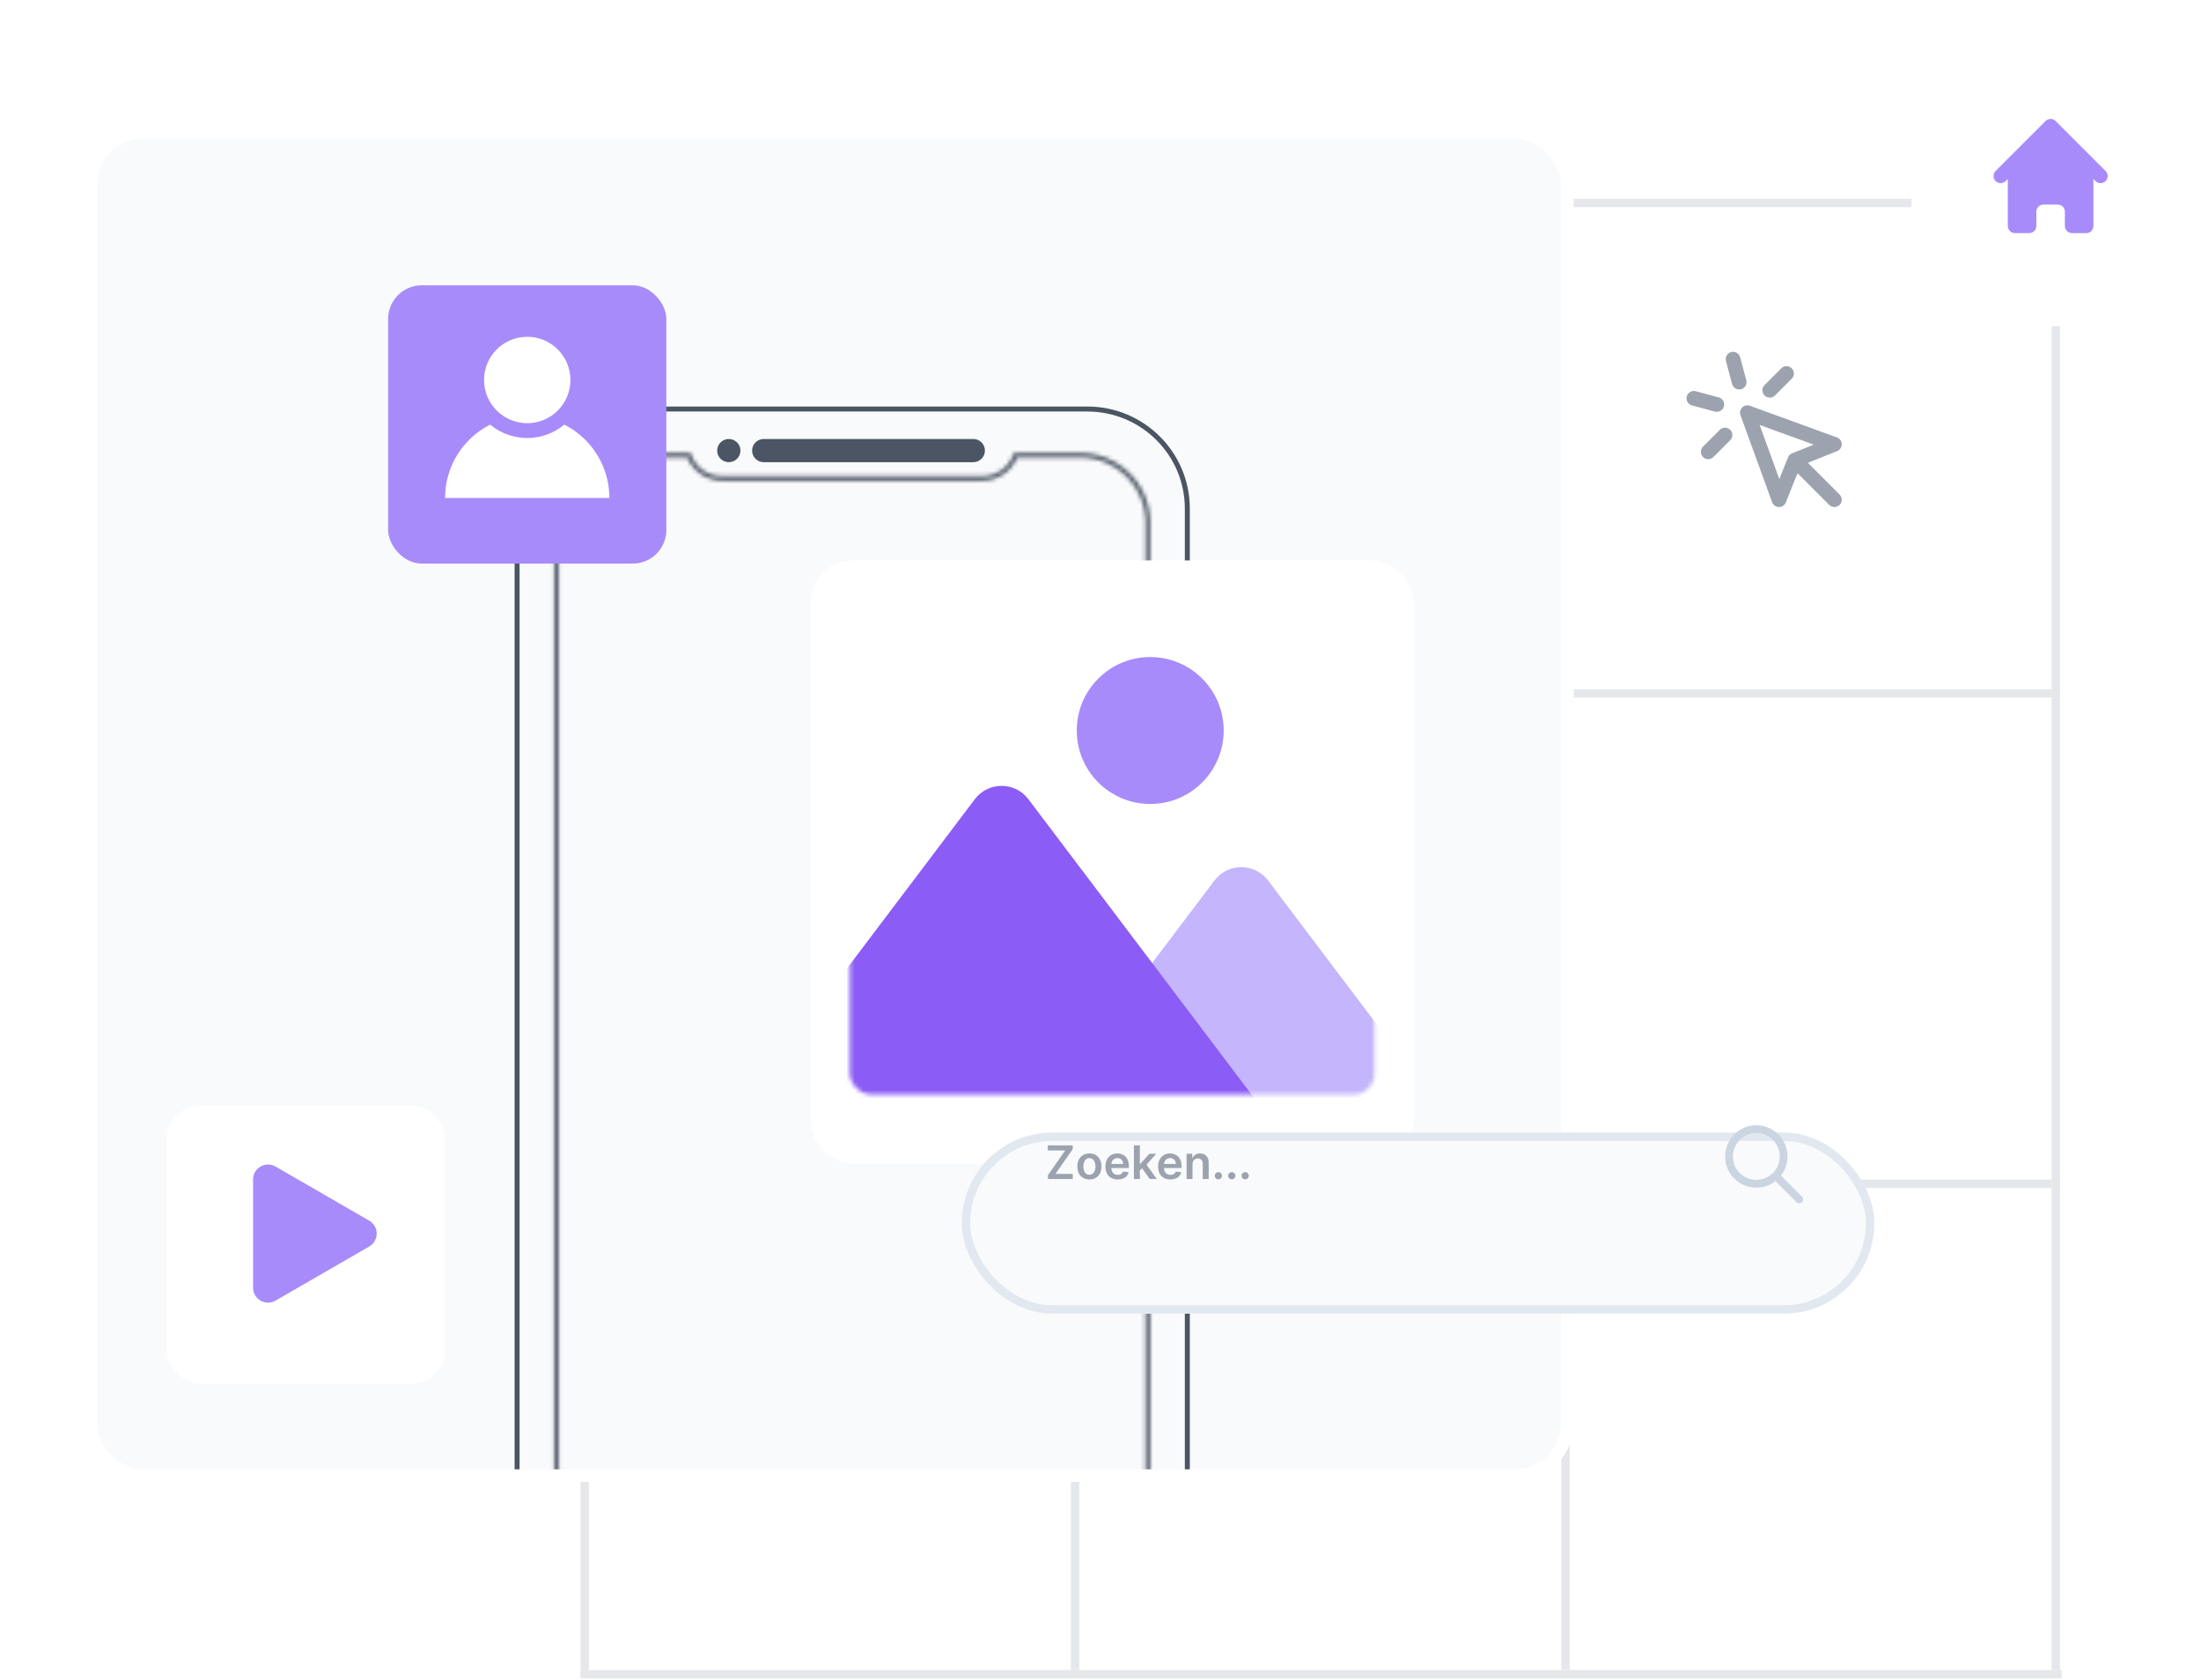 <svg viewBox="0 0 524 400" fill="none" xmlns="http://www.w3.org/2000/svg">
<line x1="255.951" y1="47.32" x2="255.951" y2="397.549" stroke="#E5E7EB" stroke-width="2"/>
<line x1="372.694" y1="47.32" x2="372.694" y2="397.549" stroke="#E5E7EB" stroke-width="2"/>
<line x1="489.437" y1="47.32" x2="489.437" y2="397.549" stroke="#E5E7EB" stroke-width="2"/>
<line x1="139.208" y1="47.32" x2="139.208" y2="397.549" stroke="#E5E7EB" stroke-width="2"/>
<line x1="488.437" y1="165.063" x2="138.208" y2="165.063" stroke="#E5E7EB" stroke-width="2"/>
<line x1="488.437" y1="281.806" x2="138.208" y2="281.806" stroke="#E5E7EB" stroke-width="2"/>
<line x1="490.847" y1="398.549" x2="138.208" y2="398.549" stroke="#E5E7EB" stroke-width="2"/>
<line x1="488.437" y1="48.32" x2="138.208" y2="48.32" stroke="#E5E7EB" stroke-width="2"/>
<g filter="url(#filter0_dd_1501_842)">
<g clip-path="url(#clip0_1501_842)">
<rect x="20.077" width="354.559" height="322.764" rx="14" fill="#F9FAFB"/>
<g filter="url(#filter1_dd_1501_842)">
<path d="M283.264 151.143H282.671V151.736V346.585C282.671 359.669 272.019 370.28 258.874 370.28H146.902C133.757 370.28 123.105 359.669 123.105 346.585V74.459C123.105 61.375 133.757 50.765 146.902 50.765H258.874C272.019 50.765 282.671 61.375 282.671 74.459V107.578V108.171H283.264H283.818C284.106 108.171 284.334 108.402 284.334 108.682V125.793C284.334 126.073 284.106 126.304 283.818 126.304H283.264H282.671V126.897V132.417V133.01H283.264H283.818C284.106 133.01 284.334 133.241 284.334 133.521V150.632C284.334 150.912 284.106 151.143 283.818 151.143H283.264Z" fill="#F9FAFB" stroke="#4B5563" stroke-width="1.186"/>
<path d="M175.688 60.659C175.688 61.854 174.715 62.826 173.509 62.826C172.304 62.826 171.33 61.854 171.33 60.659C171.33 59.465 172.304 58.492 173.509 58.492C174.715 58.492 175.688 59.465 175.688 60.659ZM179.645 60.659C179.645 59.465 180.618 58.492 181.824 58.492H231.712C232.918 58.492 233.891 59.465 233.891 60.659C233.891 61.854 232.918 62.826 231.712 62.826H181.824C180.618 62.826 179.645 61.854 179.645 60.659Z" fill="#4B5563" stroke="#4B5563" stroke-width="1.186"/>
<g opacity="0.8">
<mask id="path-13-inside-1_1501_842" fill="white">
<path d="M164.004 61.763L164.527 61.579L164.396 61.211H164.004V61.763ZM241.771 61.763V61.211H241.379L241.249 61.579L241.771 61.763ZM148.565 62.315H164.004V61.211H148.565V62.315ZM133.044 77.77C133.044 69.234 139.993 62.315 148.565 62.315V61.211C139.381 61.211 131.935 68.625 131.935 77.77H133.044ZM133.044 346.585V77.77H131.935V346.585H133.044ZM148.565 362.04C139.993 362.04 133.044 355.121 133.044 346.585H131.935C131.935 355.731 139.381 363.144 148.565 363.144V362.04ZM257.211 362.04H148.565V363.144H257.211V362.04ZM272.732 346.585C272.732 355.121 265.783 362.04 257.211 362.04V363.144C266.395 363.144 273.84 355.731 273.84 346.585H272.732ZM272.732 77.77V346.585H273.84V77.77H272.732ZM257.211 62.315C265.783 62.315 272.732 69.234 272.732 77.77H273.84C273.84 68.625 266.395 61.211 257.211 61.211V62.315ZM241.771 62.315H257.211V61.211H241.771V62.315ZM241.249 61.579C240.183 64.581 237.308 66.731 233.93 66.731V67.835C237.792 67.835 241.076 65.376 242.294 61.947L241.249 61.579ZM233.93 66.731H171.846V67.835H233.93V66.731ZM171.846 66.731C168.468 66.731 165.593 64.581 164.527 61.579L163.482 61.947C164.699 65.376 167.984 67.835 171.846 67.835V66.731Z"/>
</mask>
<path d="M164.004 61.763L164.527 61.579L164.396 61.211H164.004V61.763ZM241.771 61.763V61.211H241.379L241.249 61.579L241.771 61.763ZM148.565 62.315H164.004V61.211H148.565V62.315ZM133.044 77.77C133.044 69.234 139.993 62.315 148.565 62.315V61.211C139.381 61.211 131.935 68.625 131.935 77.77H133.044ZM133.044 346.585V77.77H131.935V346.585H133.044ZM148.565 362.04C139.993 362.04 133.044 355.121 133.044 346.585H131.935C131.935 355.731 139.381 363.144 148.565 363.144V362.04ZM257.211 362.04H148.565V363.144H257.211V362.04ZM272.732 346.585C272.732 355.121 265.783 362.04 257.211 362.04V363.144C266.395 363.144 273.84 355.731 273.84 346.585H272.732ZM272.732 77.77V346.585H273.84V77.77H272.732ZM257.211 62.315C265.783 62.315 272.732 69.234 272.732 77.77H273.84C273.84 68.625 266.395 61.211 257.211 61.211V62.315ZM241.771 62.315H257.211V61.211H241.771V62.315ZM241.249 61.579C240.183 64.581 237.308 66.731 233.93 66.731V67.835C237.792 67.835 241.076 65.376 242.294 61.947L241.249 61.579ZM233.93 66.731H171.846V67.835H233.93V66.731ZM171.846 66.731C168.468 66.731 165.593 64.581 164.527 61.579L163.482 61.947C164.699 65.376 167.984 67.835 171.846 67.835V66.731Z" fill="#D1D5DB"/>
<path d="M164.004 61.763H162.819V63.437L164.398 62.882L164.004 61.763ZM164.527 61.579L164.921 62.698L166.042 62.303L165.645 61.182L164.527 61.579ZM164.396 61.211L165.514 60.814L165.234 60.025H164.396V61.211ZM164.004 61.211V60.025H162.819V61.211H164.004ZM241.771 61.763L241.377 62.881L242.957 63.438V61.763H241.771ZM241.771 61.211H242.957V60.025H241.771V61.211ZM241.379 61.211V60.025H240.541L240.261 60.815L241.379 61.211ZM241.249 61.579L240.131 61.183L239.735 62.303L240.855 62.697L241.249 61.579ZM148.565 62.315H147.379V63.501H148.565V62.315ZM164.004 62.315V63.501H165.19V62.315H164.004ZM164.004 61.211H165.19V60.025H164.004V61.211ZM148.565 61.211V60.025H147.379V61.211H148.565ZM133.044 77.77V78.956H134.23V77.77H133.044ZM148.565 62.315V63.501H149.751V62.315H148.565ZM148.565 61.211H149.751V60.025H148.565V61.211ZM131.935 77.77H130.749V78.956H131.935V77.77ZM133.044 346.585V347.771H134.23V346.585H133.044ZM133.044 77.77H134.23V76.585H133.044V77.77ZM131.935 77.77V76.585H130.749V77.77H131.935ZM131.935 346.585H130.749V347.771H131.935V346.585ZM148.565 362.04H149.751V360.854H148.565V362.04ZM133.044 346.585H134.23V345.399H133.044V346.585ZM131.935 346.585V345.399H130.749V346.585H131.935ZM148.565 363.144V364.33H149.751V363.144H148.565ZM257.211 362.04H258.397V360.854H257.211V362.04ZM148.565 362.04V360.854H147.379V362.04H148.565ZM148.565 363.144H147.379V364.33H148.565V363.144ZM257.211 363.144V364.33H258.397V363.144H257.211ZM272.732 346.585V345.399H271.546V346.585H272.732ZM257.211 362.04V360.854H256.025V362.04H257.211ZM257.211 363.144H256.025V364.33H257.211V363.144ZM273.84 346.585H275.026V345.399H273.84V346.585ZM272.732 77.77V76.585H271.546V77.77H272.732ZM272.732 346.585H271.546V347.771H272.732V346.585ZM273.84 346.585V347.771H275.026V346.585H273.84ZM273.84 77.77H275.026V76.585H273.84V77.77ZM257.211 62.315H256.025V63.501H257.211V62.315ZM272.732 77.77H271.546V78.956H272.732V77.77ZM273.84 77.77V78.956H275.026V77.77H273.84ZM257.211 61.211V60.025H256.025V61.211H257.211ZM241.771 62.315H240.585V63.501H241.771V62.315ZM257.211 62.315V63.501H258.397V62.315H257.211ZM257.211 61.211H258.397V60.025H257.211V61.211ZM241.771 61.211V60.025H240.585V61.211H241.771ZM241.249 61.579L241.643 60.461L240.527 60.068L240.131 61.182L241.249 61.579ZM233.93 66.731V65.545H232.744V66.731H233.93ZM233.93 67.835H232.744V69.02H233.93V67.835ZM242.294 61.947L243.411 62.343L243.809 61.223L242.687 60.828L242.294 61.947ZM233.93 66.731H235.115V65.545H233.93V66.731ZM171.846 66.731V65.545H170.66V66.731H171.846ZM171.846 67.835H170.66V69.02H171.846V67.835ZM233.93 67.835V69.02H235.115V67.835H233.93ZM171.846 66.731H173.032V65.545H171.846V66.731ZM164.527 61.579L165.645 61.182L165.249 60.068L164.134 60.46L164.527 61.579ZM163.482 61.947L163.088 60.828L161.967 61.223L162.364 62.343L163.482 61.947ZM171.846 67.835V69.02H173.032V67.835H171.846ZM164.398 62.882L164.921 62.698L164.134 60.46L163.611 60.644L164.398 62.882ZM165.645 61.182L165.514 60.814L163.279 61.608L163.41 61.976L165.645 61.182ZM164.396 60.025H164.004V62.397H164.396V60.025ZM162.819 61.211V61.763H165.19V61.211H162.819ZM242.957 61.763V61.211H240.585V61.763H242.957ZM241.771 60.025H241.379V62.397H241.771V60.025ZM240.261 60.815L240.131 61.183L242.367 61.975L242.497 61.607L240.261 60.815ZM240.855 62.697L241.377 62.881L242.165 60.645L241.643 60.461L240.855 62.697ZM148.565 63.501H164.004V61.129H148.565V63.501ZM165.19 62.315V61.211H162.819V62.315H165.19ZM164.004 60.025H148.565V62.397H164.004V60.025ZM147.379 61.211V62.315H149.751V61.211H147.379ZM134.23 77.77C134.23 69.894 140.643 63.501 148.565 63.501V61.129C139.343 61.129 131.858 68.575 131.858 77.77H134.23ZM149.751 62.315V61.211H147.379V62.315H149.751ZM148.565 60.025C138.73 60.025 130.749 67.965 130.749 77.77H133.121C133.121 69.284 140.031 62.397 148.565 62.397V60.025ZM131.935 78.956H133.044V76.585H131.935V78.956ZM134.23 346.585V77.77H131.858V346.585H134.23ZM133.044 76.585H131.935V78.956H133.044V76.585ZM130.749 77.77V346.585H133.121V77.77H130.749ZM131.935 347.771H133.044V345.399H131.935V347.771ZM148.565 360.854C140.643 360.854 134.23 354.461 134.23 346.585H131.858C131.858 355.78 139.343 363.226 148.565 363.226V360.854ZM133.044 345.399H131.935V347.771H133.044V345.399ZM130.749 346.585C130.749 356.39 138.73 364.33 148.565 364.33V361.958C140.031 361.958 133.121 355.071 133.121 346.585H130.749ZM149.751 363.144V362.04H147.379V363.144H149.751ZM257.211 360.854H148.565V363.226H257.211V360.854ZM147.379 362.04V363.144H149.751V362.04H147.379ZM148.565 364.33H257.211V361.958H148.565V364.33ZM258.397 363.144V362.04H256.025V363.144H258.397ZM271.546 346.585C271.546 354.461 265.133 360.854 257.211 360.854V363.226C266.433 363.226 273.918 355.78 273.918 346.585H271.546ZM256.025 362.04V363.144H258.397V362.04H256.025ZM257.211 364.33C267.046 364.33 275.026 356.39 275.026 346.585H272.655C272.655 355.071 265.745 361.958 257.211 361.958V364.33ZM273.84 345.399H272.732V347.771H273.84V345.399ZM271.546 77.77V346.585H273.918V77.77H271.546ZM272.732 347.771H273.84V345.399H272.732V347.771ZM275.026 346.585V77.77H272.655V346.585H275.026ZM273.84 76.585H272.732V78.956H273.84V76.585ZM257.211 63.501C265.133 63.501 271.546 69.894 271.546 77.77H273.918C273.918 68.575 266.433 61.129 257.211 61.129V63.501ZM272.732 78.956H273.84V76.585H272.732V78.956ZM275.026 77.77C275.026 67.965 267.046 60.025 257.211 60.025V62.397C265.745 62.397 272.655 69.284 272.655 77.77H275.026ZM256.025 61.211V62.315H258.397V61.211H256.025ZM241.771 63.501H257.211V61.129H241.771V63.501ZM258.397 62.315V61.211H256.025V62.315H258.397ZM257.211 60.025H241.771V62.397H257.211V60.025ZM240.585 61.211V62.315H242.957V61.211H240.585ZM240.131 61.182C239.229 63.724 236.793 65.545 233.93 65.545V67.917C237.822 67.917 241.137 65.439 242.366 61.976L240.131 61.182ZM232.744 66.731V67.835H235.115V66.731H232.744ZM233.93 69.02C238.307 69.02 242.03 66.234 243.411 62.343L241.176 61.55C240.122 64.519 237.277 66.649 233.93 66.649V69.02ZM242.687 60.828L241.643 60.461L240.855 62.697L241.9 63.065L242.687 60.828ZM233.93 65.545H171.846V67.917H233.93V65.545ZM170.66 66.731V67.835H173.032V66.731H170.66ZM171.846 69.02H233.93V66.649H171.846V69.02ZM235.115 67.835V66.731H232.744V67.835H235.115ZM171.846 65.545C168.983 65.545 166.547 63.724 165.645 61.182L163.41 61.976C164.639 65.439 167.953 67.917 171.846 67.917V65.545ZM164.134 60.46L163.088 60.828L163.876 63.065L164.921 62.698L164.134 60.46ZM162.364 62.343C163.745 66.234 167.468 69.02 171.846 69.02V66.649C168.499 66.649 165.653 64.519 164.599 61.55L162.364 62.343ZM173.032 67.835V66.731H170.66V67.835H173.032Z" fill="#374151" mask="url(#path-13-inside-1_1501_842)"/>
</g>
</g>
<g filter="url(#filter2_dd_1501_842)">
<rect x="192.984" y="96.283" width="143.564" height="143.564" rx="10" fill="white"/>
</g>
<mask id="mask0_1501_842" style="mask-type:alpha" maskUnits="userSpaceOnUse" x="202" y="105" width="126" height="126">
<rect x="202.303" y="105.602" width="124.927" height="124.927" rx="5" fill="white"/>
</mask>
<g mask="url(#mask0_1501_842)">
<path d="M289.133 179.606C292.334 175.369 298.698 175.37 301.898 179.606L331.421 218.676C335.403 223.946 331.644 231.499 325.038 231.499H265.993C259.387 231.499 255.628 223.946 259.61 218.676L289.133 179.606Z" fill="#C4B5FD"/>
<path d="M232.073 160.254C235.274 156.018 241.638 156.018 244.839 160.254L298.895 231.792H194.089C187.484 231.792 183.724 224.239 187.707 218.969L232.073 160.254Z" fill="#8B5CF6"/>
<circle cx="273.84" cy="143.895" r="17.487" fill="#A78BFA"/>
</g>
<g filter="url(#filter3_dd_1501_842)">
<rect x="92.403" y="35.282" width="66.239" height="66.239" rx="8" fill="#A78BFA"/>
</g>
<path d="M145.079 88.533C145.079 83.347 143.019 78.372 139.351 74.704C135.683 71.037 130.709 68.976 125.522 68.976C120.335 68.976 115.361 71.037 111.693 74.704C108.025 78.372 105.965 83.347 105.965 88.533L125.522 88.533H145.079Z" fill="white"/>
<circle cx="125.522" cy="60.455" r="12.047" fill="white" stroke="#A78BFA" stroke-width="3.528"/>
<g filter="url(#filter4_dd_1501_842)">
<rect x="39.726" y="230.529" width="66.239" height="66.239" rx="8" fill="white"/>
</g>
<path d="M87.899 260.567C90.27 261.936 90.27 265.359 87.899 266.729L65.588 279.61C63.216 280.979 60.251 279.268 60.251 276.529L60.251 250.766C60.251 248.028 63.216 246.316 65.588 247.685L87.899 260.567Z" fill="#A78BFA"/>
</g>
<rect x="21.577" y="1.5" width="351.559" height="319.764" rx="12.5" stroke="white" stroke-width="3"/>
</g>
<g filter="url(#filter5_dd_1501_842)">
<rect x="455.077" y="8.781" width="66.239" height="66.239" rx="8" fill="white"/>
</g>
<path d="M489.398 28.811C488.734 28.148 487.659 28.148 486.996 28.811L475.107 40.7C474.444 41.363 474.444 42.438 475.107 43.102C475.77 43.765 476.846 43.765 477.509 43.102L478.006 42.604V53.789C478.006 54.727 478.767 55.488 479.705 55.488H483.102C484.04 55.488 484.8 54.727 484.8 53.789V50.392C484.8 49.455 485.56 48.694 486.498 48.694H489.895C490.833 48.694 491.593 49.455 491.593 50.392V53.789C491.593 54.727 492.354 55.488 493.292 55.488H496.689C497.627 55.488 498.387 54.727 498.387 53.789V42.604L498.884 43.102C499.548 43.765 500.623 43.765 501.286 43.102C501.95 42.438 501.95 41.363 501.286 40.7L489.398 28.811Z" fill="#A78BFA"/>
<g filter="url(#filter6_dd_1501_842)">
<rect x="228.979" y="255.603" width="217.252" height="43.096" rx="21.548" fill="#F9FAFB"/>
<rect x="229.979" y="256.603" width="215.252" height="41.096" rx="20.548" stroke="#E2E8F0" stroke-width="2"/>
</g>
<path d="M428.356 285.512L422.782 279.938M424.64 275.292C424.64 278.884 421.728 281.796 418.137 281.796C414.545 281.796 411.633 278.884 411.633 275.292C411.633 271.701 414.545 268.789 418.137 268.789C421.728 268.789 424.64 271.701 424.64 275.292Z" stroke="#CBD5E1" stroke-width="1.858" stroke-linecap="round" stroke-linejoin="round"/>
<path d="M249.481 280.65V279.748L253.583 273.865H249.458V272.65H255.38V273.553L251.282 279.436H255.403V280.65H249.481ZM259.36 280.768C258.774 280.768 258.267 280.639 257.837 280.381C257.407 280.123 257.074 279.762 256.837 279.299C256.603 278.835 256.485 278.294 256.485 277.674C256.485 277.054 256.603 276.511 256.837 276.045C257.074 275.579 257.407 275.217 257.837 274.959C258.267 274.701 258.774 274.572 259.36 274.572C259.946 274.572 260.454 274.701 260.884 274.959C261.313 275.217 261.646 275.579 261.88 276.045C262.117 276.511 262.235 277.054 262.235 277.674C262.235 278.294 262.117 278.835 261.88 279.299C261.646 279.762 261.313 280.123 260.884 280.381C260.454 280.639 259.946 280.768 259.36 280.768ZM259.368 279.635C259.686 279.635 259.951 279.548 260.165 279.373C260.379 279.196 260.537 278.959 260.642 278.662C260.748 278.365 260.802 278.035 260.802 277.67C260.802 277.303 260.748 276.971 260.642 276.674C260.537 276.374 260.379 276.136 260.165 275.959C259.951 275.782 259.686 275.693 259.368 275.693C259.043 275.693 258.772 275.782 258.556 275.959C258.342 276.136 258.182 276.374 258.075 276.674C257.971 276.971 257.919 277.303 257.919 277.67C257.919 278.035 257.971 278.365 258.075 278.662C258.182 278.959 258.342 279.196 258.556 279.373C258.772 279.548 259.043 279.635 259.368 279.635ZM266.092 280.768C265.49 280.768 264.971 280.643 264.533 280.393C264.098 280.14 263.764 279.783 263.529 279.322C263.295 278.859 263.178 278.313 263.178 277.686C263.178 277.068 263.295 276.527 263.529 276.061C263.766 275.592 264.097 275.227 264.521 274.967C264.946 274.704 265.445 274.572 266.018 274.572C266.387 274.572 266.736 274.632 267.064 274.752C267.395 274.869 267.687 275.051 267.939 275.299C268.195 275.546 268.395 275.861 268.541 276.244C268.687 276.624 268.76 277.077 268.76 277.604V278.037H263.842V277.084H267.404C267.402 276.813 267.343 276.572 267.229 276.361C267.114 276.148 266.954 275.98 266.748 275.857C266.545 275.735 266.308 275.674 266.037 275.674C265.748 275.674 265.494 275.744 265.275 275.885C265.057 276.023 264.886 276.205 264.764 276.432C264.644 276.656 264.583 276.902 264.58 277.17V278.002C264.58 278.351 264.644 278.65 264.771 278.9C264.899 279.148 265.077 279.338 265.307 279.471C265.536 279.601 265.804 279.666 266.111 279.666C266.317 279.666 266.503 279.637 266.67 279.58C266.837 279.52 266.981 279.433 267.104 279.318C267.226 279.204 267.318 279.062 267.381 278.893L268.701 279.041C268.618 279.39 268.459 279.695 268.225 279.955C267.993 280.213 267.696 280.413 267.334 280.557C266.972 280.697 266.558 280.768 266.092 280.768ZM271.245 278.768L271.241 277.061H271.468L273.624 274.65H275.276L272.624 277.604H272.331L271.245 278.768ZM269.956 280.65V272.65H271.37V280.65H269.956ZM273.722 280.65L271.769 277.92L272.722 276.924L275.413 280.65H273.722ZM278.628 280.768C278.026 280.768 277.507 280.643 277.069 280.393C276.634 280.14 276.3 279.783 276.065 279.322C275.831 278.859 275.714 278.313 275.714 277.686C275.714 277.068 275.831 276.527 276.065 276.061C276.302 275.592 276.633 275.227 277.058 274.967C277.482 274.704 277.981 274.572 278.554 274.572C278.924 274.572 279.272 274.632 279.601 274.752C279.931 274.869 280.223 275.051 280.476 275.299C280.731 275.546 280.931 275.861 281.077 276.244C281.223 276.624 281.296 277.077 281.296 277.604V278.037H276.378V277.084H279.94C279.938 276.813 279.879 276.572 279.765 276.361C279.65 276.148 279.49 275.98 279.284 275.857C279.081 275.735 278.844 275.674 278.573 275.674C278.284 275.674 278.03 275.744 277.812 275.885C277.593 276.023 277.422 276.205 277.3 276.432C277.18 276.656 277.119 276.902 277.116 277.17V278.002C277.116 278.351 277.18 278.65 277.308 278.9C277.435 279.148 277.614 279.338 277.843 279.471C278.072 279.601 278.34 279.666 278.647 279.666C278.853 279.666 279.039 279.637 279.206 279.58C279.373 279.52 279.517 279.433 279.64 279.318C279.762 279.204 279.854 279.062 279.917 278.893L281.237 279.041C281.154 279.39 280.995 279.695 280.761 279.955C280.529 280.213 280.232 280.413 279.87 280.557C279.508 280.697 279.094 280.768 278.628 280.768ZM283.906 277.135V280.65H282.492V274.65H283.844V275.67H283.914C284.052 275.334 284.272 275.067 284.574 274.869C284.879 274.671 285.255 274.572 285.703 274.572C286.117 274.572 286.478 274.661 286.785 274.838C287.095 275.015 287.335 275.271 287.504 275.607C287.676 275.943 287.76 276.351 287.758 276.83V280.65H286.344V277.049C286.344 276.648 286.24 276.334 286.031 276.107C285.826 275.881 285.54 275.768 285.176 275.768C284.928 275.768 284.708 275.822 284.516 275.932C284.326 276.038 284.176 276.193 284.066 276.396C283.96 276.6 283.906 276.846 283.906 277.135ZM290.066 280.736C289.829 280.736 289.626 280.653 289.457 280.486C289.288 280.32 289.204 280.117 289.207 279.877C289.204 279.643 289.288 279.442 289.457 279.275C289.626 279.109 289.829 279.025 290.066 279.025C290.296 279.025 290.495 279.109 290.664 279.275C290.836 279.442 290.923 279.643 290.926 279.877C290.923 280.036 290.882 280.18 290.801 280.311C290.723 280.441 290.618 280.545 290.488 280.623C290.361 280.699 290.22 280.736 290.066 280.736ZM293.257 280.736C293.02 280.736 292.817 280.653 292.647 280.486C292.478 280.32 292.395 280.117 292.397 279.877C292.395 279.643 292.478 279.442 292.647 279.275C292.817 279.109 293.02 279.025 293.257 279.025C293.486 279.025 293.685 279.109 293.854 279.275C294.026 279.442 294.114 279.643 294.116 279.877C294.114 280.036 294.072 280.18 293.991 280.311C293.913 280.441 293.809 280.545 293.679 280.623C293.551 280.699 293.41 280.736 293.257 280.736ZM296.447 280.736C296.21 280.736 296.007 280.653 295.838 280.486C295.669 280.32 295.585 280.117 295.588 279.877C295.585 279.643 295.669 279.442 295.838 279.275C296.007 279.109 296.21 279.025 296.447 279.025C296.676 279.025 296.876 279.109 297.045 279.275C297.217 279.442 297.304 279.643 297.307 279.877C297.304 280.036 297.262 280.18 297.182 280.311C297.104 280.441 296.999 280.545 296.869 280.623C296.742 280.699 296.601 280.736 296.447 280.736Z" fill="#9CA3AF"/>
<path d="M427.302 109.532L423.536 118.947L416.004 98.234L436.718 105.766L427.302 109.532ZM427.302 109.532L436.718 118.947M412.592 85.501L414.055 90.958M408.728 96.284L403.272 94.822M425.325 88.913L421.33 92.908M410.678 103.56L406.684 107.554" stroke="#9CA3AF" stroke-width="3.498" stroke-linecap="round" stroke-linejoin="round"/>
<defs>
<filter id="filter0_dd_1501_842" x="0.077" y="0" width="394.559" height="362.764" filterUnits="userSpaceOnUse" color-interpolation-filters="sRGB">
<feFlood flood-opacity="0" result="BackgroundImageFix"/>
<feColorMatrix in="SourceAlpha" type="matrix" values="0 0 0 0 0 0 0 0 0 0 0 0 0 0 0 0 0 0 127 0" result="hardAlpha"/>
<feMorphology radius="5" operator="erode" in="SourceAlpha" result="effect1_dropShadow_1501_842"/>
<feOffset dy="10"/>
<feGaussianBlur stdDeviation="5"/>
<feColorMatrix type="matrix" values="0 0 0 0 0 0 0 0 0 0 0 0 0 0 0 0 0 0 0.04 0"/>
<feBlend mode="normal" in2="BackgroundImageFix" result="effect1_dropShadow_1501_842"/>
<feColorMatrix in="SourceAlpha" type="matrix" values="0 0 0 0 0 0 0 0 0 0 0 0 0 0 0 0 0 0 127 0" result="hardAlpha"/>
<feMorphology radius="5" operator="erode" in="SourceAlpha" result="effect2_dropShadow_1501_842"/>
<feOffset dy="20"/>
<feGaussianBlur stdDeviation="12.5"/>
<feColorMatrix type="matrix" values="0 0 0 0 0 0 0 0 0 0 0 0 0 0 0 0 0 0 0.1 0"/>
<feBlend mode="normal" in2="effect1_dropShadow_1501_842" result="effect2_dropShadow_1501_842"/>
<feBlend mode="normal" in="SourceGraphic" in2="effect2_dropShadow_1501_842" result="shape"/>
</filter>
<filter id="filter1_dd_1501_842" x="108.282" y="47.8" width="190.874" height="349.16" filterUnits="userSpaceOnUse" color-interpolation-filters="sRGB">
<feFlood flood-opacity="0" result="BackgroundImageFix"/>
<feColorMatrix in="SourceAlpha" type="matrix" values="0 0 0 0 0 0 0 0 0 0 0 0 0 0 0 0 0 0 127 0" result="hardAlpha"/>
<feMorphology radius="2.372" operator="erode" in="SourceAlpha" result="effect1_dropShadow_1501_842"/>
<feOffset dy="4.743"/>
<feGaussianBlur stdDeviation="3.557"/>
<feColorMatrix type="matrix" values="0 0 0 0 0 0 0 0 0 0 0 0 0 0 0 0 0 0 0.05 0"/>
<feBlend mode="normal" in2="BackgroundImageFix" result="effect1_dropShadow_1501_842"/>
<feColorMatrix in="SourceAlpha" type="matrix" values="0 0 0 0 0 0 0 0 0 0 0 0 0 0 0 0 0 0 127 0" result="hardAlpha"/>
<feMorphology radius="3.557" operator="erode" in="SourceAlpha" result="effect2_dropShadow_1501_842"/>
<feOffset dy="11.858"/>
<feGaussianBlur stdDeviation="8.894"/>
<feColorMatrix type="matrix" values="0 0 0 0 0 0 0 0 0 0 0 0 0 0 0 0 0 0 0.1 0"/>
<feBlend mode="normal" in2="effect1_dropShadow_1501_842" result="effect2_dropShadow_1501_842"/>
<feBlend mode="normal" in="SourceGraphic" in2="effect2_dropShadow_1501_842" result="shape"/>
</filter>
<filter id="filter2_dd_1501_842" x="187.055" y="95.097" width="155.422" height="155.423" filterUnits="userSpaceOnUse" color-interpolation-filters="sRGB">
<feFlood flood-opacity="0" result="BackgroundImageFix"/>
<feColorMatrix in="SourceAlpha" type="matrix" values="0 0 0 0 0 0 0 0 0 0 0 0 0 0 0 0 0 0 127 0" result="hardAlpha"/>
<feMorphology radius="1.186" operator="erode" in="SourceAlpha" result="effect1_dropShadow_1501_842"/>
<feOffset dy="2.372"/>
<feGaussianBlur stdDeviation="2.372"/>
<feColorMatrix type="matrix" values="0 0 0 0 0 0 0 0 0 0 0 0 0 0 0 0 0 0 0.06 0"/>
<feBlend mode="normal" in2="BackgroundImageFix" result="effect1_dropShadow_1501_842"/>
<feColorMatrix in="SourceAlpha" type="matrix" values="0 0 0 0 0 0 0 0 0 0 0 0 0 0 0 0 0 0 127 0" result="hardAlpha"/>
<feMorphology radius="1.186" operator="erode" in="SourceAlpha" result="effect2_dropShadow_1501_842"/>
<feOffset dy="4.743"/>
<feGaussianBlur stdDeviation="3.557"/>
<feColorMatrix type="matrix" values="0 0 0 0 0 0 0 0 0 0 0 0 0 0 0 0 0 0 0.1 0"/>
<feBlend mode="normal" in2="effect1_dropShadow_1501_842" result="effect2_dropShadow_1501_842"/>
<feBlend mode="normal" in="SourceGraphic" in2="effect2_dropShadow_1501_842" result="shape"/>
</filter>
<filter id="filter3_dd_1501_842" x="90.204" y="34.842" width="70.636" height="70.637" filterUnits="userSpaceOnUse" color-interpolation-filters="sRGB">
<feFlood flood-opacity="0" result="BackgroundImageFix"/>
<feColorMatrix in="SourceAlpha" type="matrix" values="0 0 0 0 0 0 0 0 0 0 0 0 0 0 0 0 0 0 127 0" result="hardAlpha"/>
<feMorphology radius="0.44" operator="erode" in="SourceAlpha" result="effect1_dropShadow_1501_842"/>
<feOffset dy="0.88"/>
<feGaussianBlur stdDeviation="0.88"/>
<feColorMatrix type="matrix" values="0 0 0 0 0 0 0 0 0 0 0 0 0 0 0 0 0 0 0.06 0"/>
<feBlend mode="normal" in2="BackgroundImageFix" result="effect1_dropShadow_1501_842"/>
<feColorMatrix in="SourceAlpha" type="matrix" values="0 0 0 0 0 0 0 0 0 0 0 0 0 0 0 0 0 0 127 0" result="hardAlpha"/>
<feMorphology radius="0.44" operator="erode" in="SourceAlpha" result="effect2_dropShadow_1501_842"/>
<feOffset dy="1.759"/>
<feGaussianBlur stdDeviation="1.319"/>
<feColorMatrix type="matrix" values="0 0 0 0 0 0 0 0 0 0 0 0 0 0 0 0 0 0 0.1 0"/>
<feBlend mode="normal" in2="effect1_dropShadow_1501_842" result="effect2_dropShadow_1501_842"/>
<feBlend mode="normal" in="SourceGraphic" in2="effect2_dropShadow_1501_842" result="shape"/>
</filter>
<filter id="filter4_dd_1501_842" x="37.527" y="230.089" width="70.636" height="70.637" filterUnits="userSpaceOnUse" color-interpolation-filters="sRGB">
<feFlood flood-opacity="0" result="BackgroundImageFix"/>
<feColorMatrix in="SourceAlpha" type="matrix" values="0 0 0 0 0 0 0 0 0 0 0 0 0 0 0 0 0 0 127 0" result="hardAlpha"/>
<feMorphology radius="0.44" operator="erode" in="SourceAlpha" result="effect1_dropShadow_1501_842"/>
<feOffset dy="0.88"/>
<feGaussianBlur stdDeviation="0.88"/>
<feColorMatrix type="matrix" values="0 0 0 0 0 0 0 0 0 0 0 0 0 0 0 0 0 0 0.06 0"/>
<feBlend mode="normal" in2="BackgroundImageFix" result="effect1_dropShadow_1501_842"/>
<feColorMatrix in="SourceAlpha" type="matrix" values="0 0 0 0 0 0 0 0 0 0 0 0 0 0 0 0 0 0 127 0" result="hardAlpha"/>
<feMorphology radius="0.44" operator="erode" in="SourceAlpha" result="effect2_dropShadow_1501_842"/>
<feOffset dy="1.759"/>
<feGaussianBlur stdDeviation="1.319"/>
<feColorMatrix type="matrix" values="0 0 0 0 0 0 0 0 0 0 0 0 0 0 0 0 0 0 0.1 0"/>
<feBlend mode="normal" in2="effect1_dropShadow_1501_842" result="effect2_dropShadow_1501_842"/>
<feBlend mode="normal" in="SourceGraphic" in2="effect2_dropShadow_1501_842" result="shape"/>
</filter>
<filter id="filter5_dd_1501_842" x="452.878" y="8.341" width="70.636" height="70.637" filterUnits="userSpaceOnUse" color-interpolation-filters="sRGB">
<feFlood flood-opacity="0" result="BackgroundImageFix"/>
<feColorMatrix in="SourceAlpha" type="matrix" values="0 0 0 0 0 0 0 0 0 0 0 0 0 0 0 0 0 0 127 0" result="hardAlpha"/>
<feMorphology radius="0.44" operator="erode" in="SourceAlpha" result="effect1_dropShadow_1501_842"/>
<feOffset dy="0.88"/>
<feGaussianBlur stdDeviation="0.88"/>
<feColorMatrix type="matrix" values="0 0 0 0 0 0 0 0 0 0 0 0 0 0 0 0 0 0 0.06 0"/>
<feBlend mode="normal" in2="BackgroundImageFix" result="effect1_dropShadow_1501_842"/>
<feColorMatrix in="SourceAlpha" type="matrix" values="0 0 0 0 0 0 0 0 0 0 0 0 0 0 0 0 0 0 127 0" result="hardAlpha"/>
<feMorphology radius="0.44" operator="erode" in="SourceAlpha" result="effect2_dropShadow_1501_842"/>
<feOffset dy="1.759"/>
<feGaussianBlur stdDeviation="1.319"/>
<feColorMatrix type="matrix" values="0 0 0 0 0 0 0 0 0 0 0 0 0 0 0 0 0 0 0.1 0"/>
<feBlend mode="normal" in2="effect1_dropShadow_1501_842" result="effect2_dropShadow_1501_842"/>
<feBlend mode="normal" in="SourceGraphic" in2="effect2_dropShadow_1501_842" result="shape"/>
</filter>
<filter id="filter6_dd_1501_842" x="216.979" y="253.603" width="241.252" height="67.096" filterUnits="userSpaceOnUse" color-interpolation-filters="sRGB">
<feFlood flood-opacity="0" result="BackgroundImageFix"/>
<feColorMatrix in="SourceAlpha" type="matrix" values="0 0 0 0 0 0 0 0 0 0 0 0 0 0 0 0 0 0 127 0" result="hardAlpha"/>
<feMorphology radius="2" operator="erode" in="SourceAlpha" result="effect1_dropShadow_1501_842"/>
<feOffset dy="4"/>
<feGaussianBlur stdDeviation="3"/>
<feColorMatrix type="matrix" values="0 0 0 0 0 0 0 0 0 0 0 0 0 0 0 0 0 0 0.05 0"/>
<feBlend mode="normal" in2="BackgroundImageFix" result="effect1_dropShadow_1501_842"/>
<feColorMatrix in="SourceAlpha" type="matrix" values="0 0 0 0 0 0 0 0 0 0 0 0 0 0 0 0 0 0 127 0" result="hardAlpha"/>
<feMorphology radius="3" operator="erode" in="SourceAlpha" result="effect2_dropShadow_1501_842"/>
<feOffset dy="10"/>
<feGaussianBlur stdDeviation="7.5"/>
<feColorMatrix type="matrix" values="0 0 0 0 0 0 0 0 0 0 0 0 0 0 0 0 0 0 0.1 0"/>
<feBlend mode="normal" in2="effect1_dropShadow_1501_842" result="effect2_dropShadow_1501_842"/>
<feBlend mode="normal" in="SourceGraphic" in2="effect2_dropShadow_1501_842" result="shape"/>
</filter>
<clipPath id="clip0_1501_842">
<rect x="20.077" width="354.559" height="322.764" rx="14" fill="white"/>
</clipPath>
</defs>
</svg>
